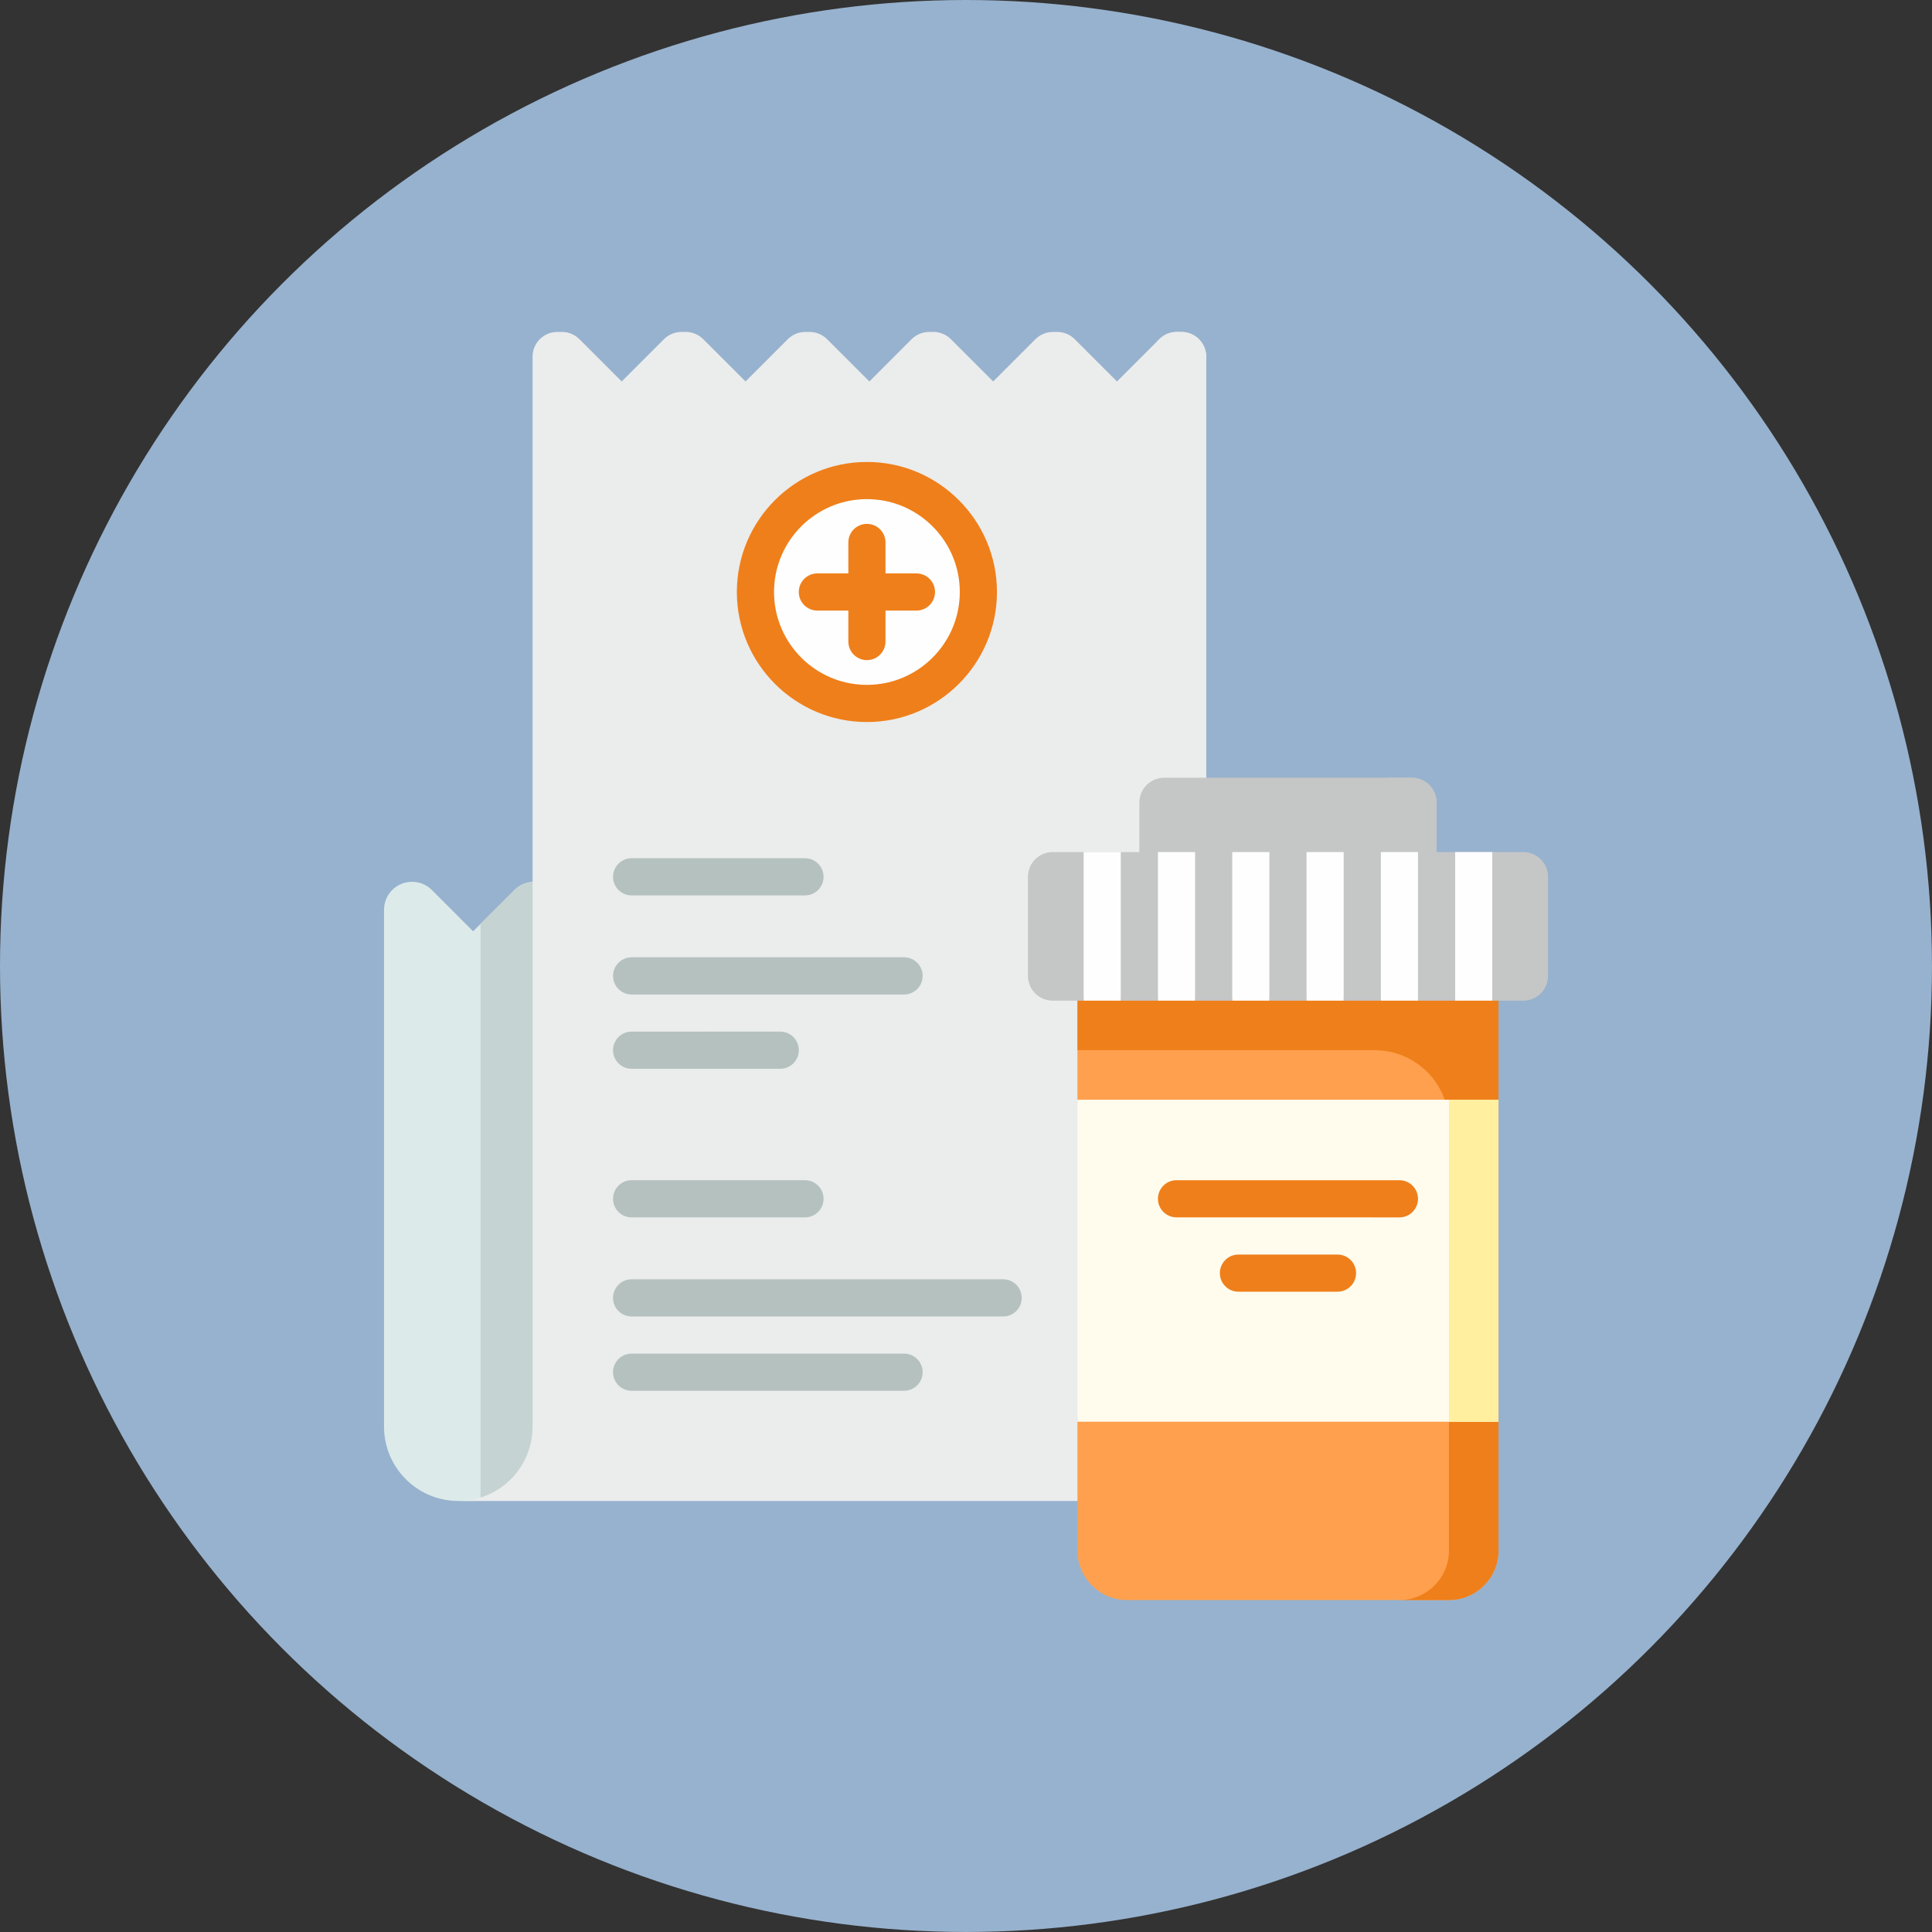 <?xml version="1.0" encoding="utf-8"?>
<!-- Generator: Adobe Illustrator 16.0.0, SVG Export Plug-In . SVG Version: 6.00 Build 0)  -->
<!DOCTYPE svg PUBLIC "-//W3C//DTD SVG 1.1//EN" "http://www.w3.org/Graphics/SVG/1.1/DTD/svg11.dtd">
<svg version="1.1" id="Layer_1" xmlns="http://www.w3.org/2000/svg" xmlns:xlink="http://www.w3.org/1999/xlink" x="0px" y="0px"
	 width="122.881px" height="122.881px" viewBox="0 0 122.881 122.881" enable-background="new 0 0 122.881 122.881"
	 xml:space="preserve">
<rect x="0" y="0" width="122.881" height="122.881" fill="#333333" stroke="none"/>
<circle fill="#97B2CE" cx="61.44" cy="61.44" r="61.44"/>
<g id="_701644096">
	<path fill="#DCEAE9" d="M30.092,59.234l2.629-2.628c0.334-0.335,0.787-0.522,1.26-0.522h0.099c0.473,0,0.926,0.188,1.261,0.522
		l2.628,2.628l2.629-2.628c0.334-0.335,0.787-0.522,1.261-0.522h0.099c0.473,0,0.926,0.188,1.26,0.522l2.629,2.628l2.629-2.628
		c0.334-0.335,0.787-0.522,1.26-0.522h0.099c0.473,0,0.926,0.188,1.261,0.522l2.628,2.628l2.629-2.628
		c0.335-0.335,0.788-0.522,1.26-0.522h0.1c0.473,0,0.926,0.188,1.26,0.522l2.629,2.628l2.629-2.628
		c0.334-0.335,0.787-0.522,1.261-0.522l0,0c0.983,0,1.782,0.798,1.782,1.782v37.286l-38.123,0.314c-2.609,0-4.726-2.116-4.726-4.726
		V57.866c0-0.984,0.797-1.782,1.782-1.782l0,0c0.473,0,0.925,0.188,1.26,0.522L30.092,59.234L30.092,59.234z"/>
	<path fill="#C5D3D2" d="M30.564,58.753l2.119-2.113c0.357-0.355,0.842-0.556,1.346-0.556l0,0c0.505,0,0.988,0.2,1.347,0.556
		l1.489,1.485v37.197h-6.301V58.753z"/>
	<path fill="#EBECEC" d="M67.269,95.467H33.872h-4.726c2.609,0,4.726-2.116,4.726-4.726v-9.452V22.687
		c0-0.87,0.705-1.575,1.575-1.575h0.293c0.418,0,0.818,0.167,1.114,0.461l2.688,2.689l2.689-2.689
		c0.295-0.294,0.696-0.461,1.114-0.461h0.27c0.419,0,0.818,0.167,1.114,0.461l2.688,2.689l2.689-2.689
		c0.296-0.294,0.696-0.461,1.114-0.461h0.271c0.418,0,0.819,0.167,1.114,0.461l2.689,2.689l2.688-2.689
		c0.296-0.294,0.695-0.461,1.114-0.461h0.27c0.418,0,0.819,0.167,1.114,0.461l2.689,2.689l2.689-2.689
		c0.296-0.294,0.696-0.461,1.113-0.461h0.271c0.419,0,0.818,0.167,1.114,0.461l2.688,2.689l2.689-2.689
		c0.296-0.294,0.696-0.461,1.113-0.461h0.294c0.87,0,1.575,0.705,1.575,1.575v69.629c0,1.74-1.411,3.15-3.15,3.15H67.269z"/>
	<path fill="#B4C1BF" d="M38.992,62.07c0-0.652,0.528-1.182,1.181-1.182h17.329c0.653,0,1.181,0.529,1.181,1.182
		s-0.527,1.182-1.181,1.182H40.173C39.52,63.252,38.992,62.722,38.992,62.07z M40.173,56.95H51.2c0.652,0,1.182-0.528,1.182-1.181
		c0-0.653-0.529-1.182-1.182-1.182H40.173c-0.652,0-1.181,0.528-1.181,1.182C38.992,56.422,39.52,56.95,40.173,56.95z
		 M40.173,67.977h9.452c0.652,0,1.182-0.529,1.182-1.181c0-0.653-0.529-1.183-1.182-1.183l-9.452,0.001
		c-0.652,0-1.181,0.528-1.181,1.182C38.992,67.448,39.52,67.977,40.173,67.977z M63.802,81.367h-23.63
		c-0.652,0-1.181,0.53-1.181,1.183s0.528,1.182,1.181,1.182l23.63-0.001c0.653,0,1.182-0.528,1.182-1.182
		C64.984,81.897,64.456,81.367,63.802,81.367z M57.502,86.094H40.173c-0.652,0-1.181,0.529-1.181,1.182s0.528,1.181,1.181,1.181
		h17.329c0.652,0,1.181-0.529,1.181-1.181C58.682,86.623,58.154,86.094,57.502,86.094z M40.173,77.428H51.2
		c0.652,0,1.182-0.528,1.182-1.181s-0.529-1.182-1.182-1.182H40.173c-0.652,0-1.181,0.529-1.181,1.182S39.52,77.428,40.173,77.428z"
		/>
	<path fill="#FEFEFE" d="M62.255,37.653c0,3.923-3.192,7.115-7.116,7.115c-3.923,0-7.115-3.193-7.115-7.115
		c0-3.924,3.192-7.115,7.115-7.115C59.062,30.538,62.255,33.729,62.255,37.653z"/>
	<path fill="#EF7F1A" d="M55.138,29.382c-4.561,0-8.271,3.711-8.271,8.271s3.71,8.27,8.271,8.27c4.56,0,8.271-3.709,8.271-8.27
		S59.698,29.382,55.138,29.382z M55.138,43.56c-3.257,0-5.907-2.65-5.907-5.907c0-3.258,2.65-5.907,5.907-5.907
		c3.258,0,5.908,2.649,5.908,5.907C61.047,40.91,58.396,43.56,55.138,43.56L55.138,43.56z M59.47,37.653
		c0,0.652-0.528,1.182-1.182,1.182H56.32v1.969c0,0.653-0.529,1.182-1.182,1.182s-1.181-0.528-1.181-1.182v-1.969h-1.97
		c-0.652,0-1.182-0.529-1.182-1.182c0-0.653,0.529-1.183,1.182-1.183l1.97,0.001v-1.97c0-0.652,0.528-1.181,1.181-1.181
		s1.182,0.528,1.182,1.181v1.97h1.969C58.942,36.471,59.47,37,59.47,37.653z"/>
	<path fill="#EBECEC" d="M76.72,22.687v23.63v45.999c0,1.74-1.411,3.15-3.15,3.15V46.341v-4.435V21.742l0.168-0.169
		c0.296-0.295,0.696-0.461,1.113-0.461h0.294C76.015,21.112,76.721,21.817,76.72,22.687L76.72,22.687z"/>
	<path fill="#FFA04E" d="M95.308,58.919v39.698c0,1.74-1.41,3.151-3.15,3.151H71.679c-1.739,0-3.15-1.411-3.15-3.151v-8.191
		c0-0.871,0.705-1.576,1.575-1.576h1.417V71.521h-1.417c-0.87,0-1.575-0.704-1.575-1.575V58.919H95.308z"/>
	<path fill="#EF7F1A" d="M95.308,58.919v39.698c0,1.74-1.41,3.151-3.15,3.151h-3.15c1.74,0,3.15-1.411,3.15-3.151V71.521
		c0-2.609-2.115-4.725-4.726-4.725H68.529v-6.302h23.629v-1.576H95.308z"/>
	<path fill="#C5C6C6" d="M74.043,49.468h15.753c0.87,0,1.575,0.706,1.575,1.575v7.876H72.468v-7.876
		C72.468,50.174,73.173,49.468,74.043,49.468z"/>
	<path fill="#C5C6C6" d="M98.46,55.769v6.301c0,0.87-0.705,1.575-1.575,1.575h-1.97l0,0c0-0.521-0.423-0.945-0.945-0.945h-0.473
		c-0.521,0-0.944,0.424-0.944,0.945l0,0h-2.363l0,0c0-0.521-0.424-0.945-0.945-0.945h-0.473c-0.522,0-0.945,0.424-0.945,0.945l0,0
		h-2.362l0,0c0-0.521-0.424-0.945-0.945-0.945h-0.473c-0.521,0-0.945,0.424-0.945,0.945l0,0h-2.363l0,0
		c0-0.521-0.423-0.945-0.944-0.945H79.32c-0.522,0-0.945,0.424-0.945,0.945l0,0h-2.363l0,0c0-0.521-0.424-0.945-0.945-0.945h-0.473
		c-0.521,0-0.944,0.424-0.944,0.945l0,0h-2.364l0,0c0-0.521-0.423-0.945-0.944-0.945h-0.473c-0.522,0-0.945,0.424-0.945,0.945l0,0
		h-1.969c-0.87,0-1.575-0.705-1.575-1.575v-6.301c0-0.87,0.705-1.575,1.575-1.575h19.69c0.87,0,1.575-0.706,1.575-1.576v-3.15h1.576
		c0.87,0,1.575,0.706,1.575,1.575v3.151h5.514C97.755,54.194,98.46,54.899,98.46,55.769L98.46,55.769z"/>
	<path fill="#FEFEFE" d="M73.649,54.194h2.362v9.451h-2.362V54.194z M68.923,63.645h2.362v-9.451h-2.362V63.645z M78.375,63.645
		h2.362v-9.451h-2.362V63.645z M83.1,63.645h2.363v-9.451H83.1V63.645z M92.552,54.194v9.451h2.362v-9.451H92.552z M87.826,63.645
		h2.363v-9.451h-2.363V63.645z"/>
	<polygon fill="#FFFCEE" points="68.529,69.946 95.308,69.946 95.308,90.426 68.529,90.426 	"/>
	<polygon fill="#FFEF9F" points="92.158,69.946 95.308,69.946 95.308,90.426 92.158,90.426 	"/>
	<path fill="#EF7F1A" d="M90.189,76.248c0,0.652-0.529,1.182-1.182,1.182L74.83,77.428c-0.651,0-1.181-0.528-1.181-1.181
		s0.529-1.182,1.181-1.182h14.178C89.66,75.066,90.189,75.595,90.189,76.248z M85.07,79.793h-6.302
		c-0.652,0-1.181,0.529-1.181,1.181c0,0.653,0.528,1.183,1.181,1.183l6.302-0.001c0.651,0,1.181-0.528,1.181-1.182
		C86.251,80.321,85.721,79.793,85.07,79.793z"/>
</g>
</svg>
